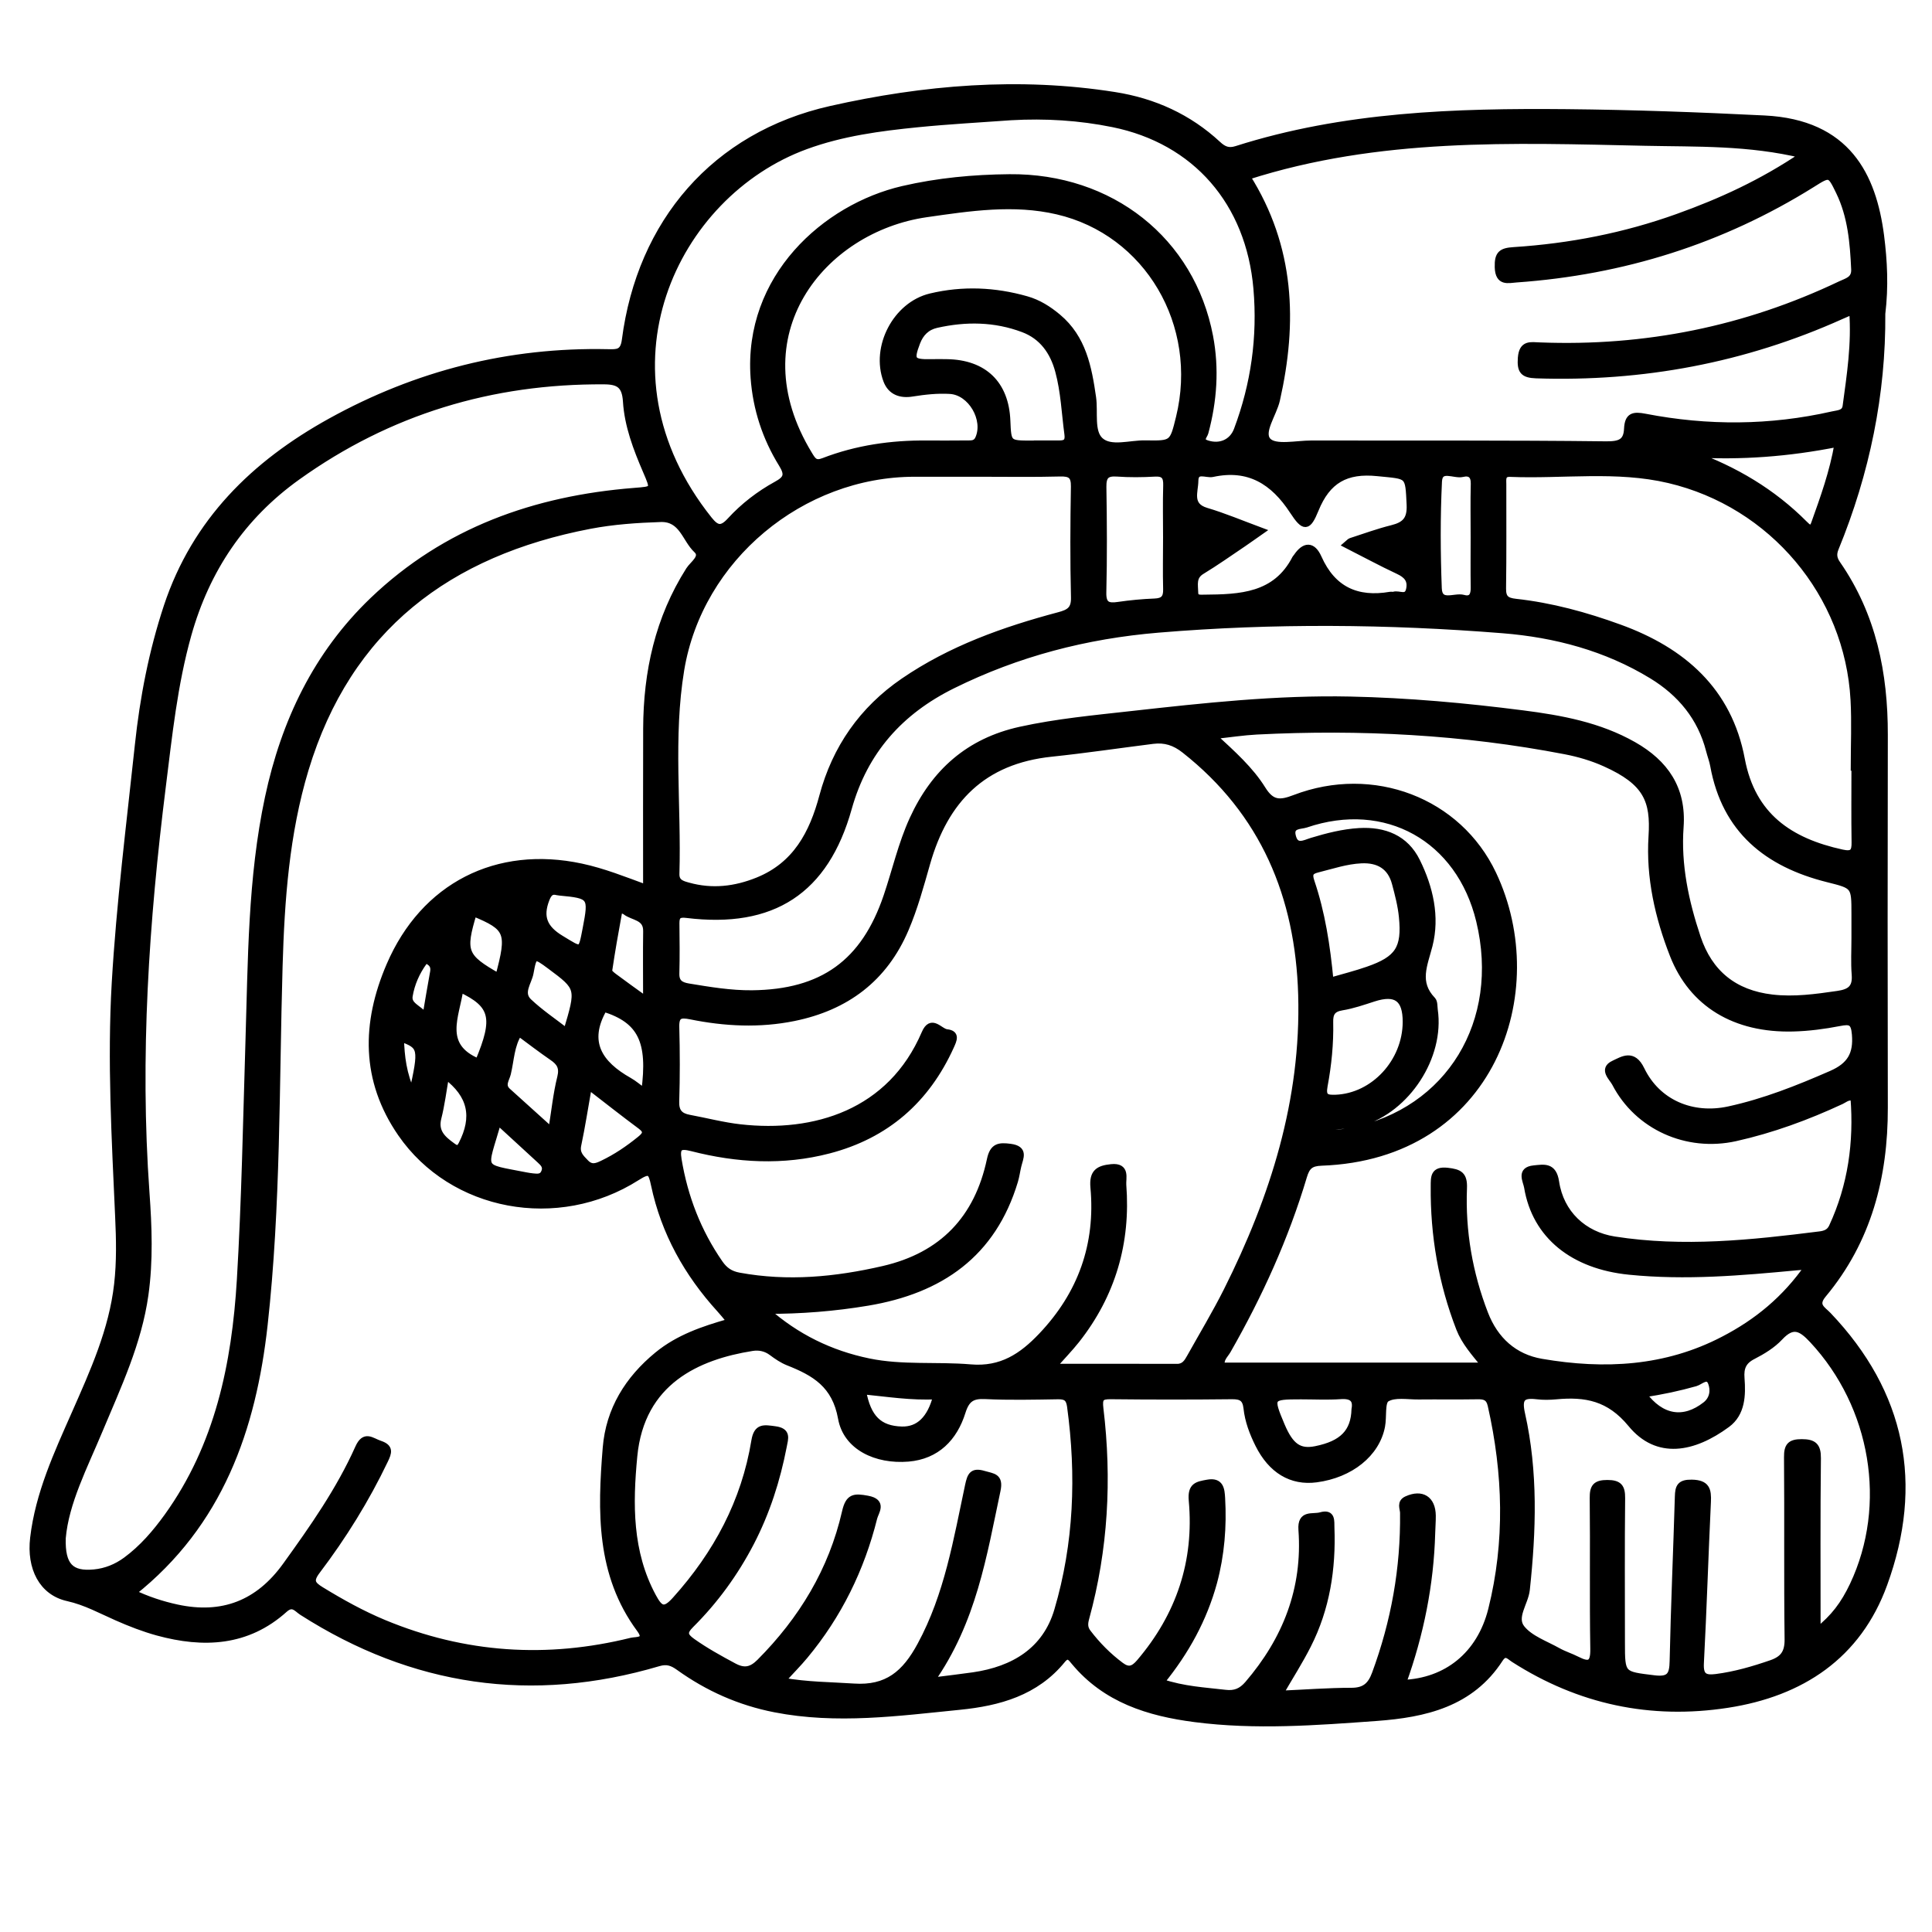 <?xml version="1.0" encoding="utf-8"?>
<!-- Generator: Adobe Illustrator 23.0.0, SVG Export Plug-In . SVG Version: 6.00 Build 0)  -->
<svg version="1.0" xmlns="http://www.w3.org/2000/svg" xmlns:xlink="http://www.w3.org/1999/xlink" x="0px" y="0px"
	 viewBox="0 0 3000 3000" style="enable-background:new 0 0 3000 3000;" xml:space="preserve">
<style type="text/css">
	.st0{stroke:#000000;stroke-width:10;stroke-miterlimit:10;}
</style>
<g id="Layer_1">
</g>
<g id="Layer_2">
	<g>
		<path class="st0" d="M2922.5,487.1c0.9,124.4-24.1,246.6-72.3,364.2c-4,9.7-2.6,16.6,3,24.6c55.3,79.9,73.4,169.9,73.2,265.3
			c-0.4,193-0.4,385.9,0,578.9c0.2,107.4-25.4,206.2-95.4,290.1c-14.3,17.1-0.6,23.1,7.9,32.1c115.4,121.2,143.3,262.2,86.7,417.5
			c-40.5,111.3-128.2,169.4-243.1,187.1c-119.2,18.4-230.1-5.3-331.8-70.4c-6.9-4.4-13.3-13.2-21.6-0.5
			c-45,69.7-116.7,85.8-191.5,91.3c-93.9,6.8-188.1,14-282.2,1.8c-71.9-9.3-138.6-30-187.3-88.6c-5.2-6.3-9.9-13.5-18.5-2.9
			c-41.1,50.5-98.5,66.3-159.6,72.4c-95.4,9.5-190.8,22.7-286.8,3.9c-54.7-10.7-104.1-32.7-149.1-65c-10.2-7.3-18.5-10.4-31.6-6.5
			c-196.4,58.1-381,31.2-553.5-79.1c-7.9-5-14.3-15.8-27.2-4.2c-58,52.2-125.9,55.1-197,35.7c-21.5-5.9-42.6-14.1-63-23.1
			c-25.1-11-48.7-24.2-76.5-30.4c-39.9-8.8-59-46.6-53.5-93.2c8.1-68.8,36.9-130.8,64.4-193.1c28.6-64.9,57.9-129.2,66-200.8
			c4-35,3.2-69.9,1.6-104.8c-5.4-121-12.3-241.8-5.3-363.1c7.2-123.6,22.8-246.3,35.9-369.3c7.8-73.4,21.7-145.2,44.9-215.4
			C303.2,809.5,394.7,720,513.2,654.4c133.9-74.1,277.4-110.5,430.6-107.2c14.6,0.3,24.2,0.9,26.8-19.2
			c23.6-182.7,139.4-318,319.4-358.5c144.7-32.6,292.4-45.1,440.9-21.6c60.9,9.6,114.9,34.1,160.3,76.2c8.7,8.1,16.4,11.5,28.7,7.6
			c167.3-53.3,339.9-58.8,513.3-57.2c102.3,1,204.4,4.7,306.6,9.8c129,6.4,168.7,88.6,180.8,181.8
			C2925.6,405.4,2927.6,444.8,2922.5,487.1z M1131.5,2053c0-2.1,0.4-3.3-0.1-3.8c-4.5-5.5-9-11-13.8-16.3
			c-50.5-55.5-86.1-119.2-101.7-192.8c-4.5-21.4-7.2-24.3-27.1-11.7c-122.8,78-286.4,47.6-366.3-68.3
			c-57.1-82.9-56.2-171.2-17.5-261.1c53.1-123.5,166.6-181.2,297.7-153.1c34.1,7.3,66.3,20.2,100.9,32.9c0-84.4-0.2-166,0.1-247.6
			c0.3-87.8,18.5-170.8,66.2-246c6-9.5,23.7-20.4,11.8-31.4c-17.8-16.6-22.2-49.3-55.9-48.2c-36.8,1.2-73.5,3.7-109.7,10.6
			c-219.4,42-375.4,158.6-441.9,378.6c-30,99.5-37.4,202.6-40.4,305.8c-5.4,185.6-2.7,371.7-23.2,556.5
			c-17.9,161.8-69.3,309.1-204.2,416.1c22.1,10.6,44.8,18.1,68.3,23.2c70.7,15.3,126.5-6.4,169-65.4c42-58.3,83.3-117,112.7-182.8
			c9.9-22.1,20.4-10.5,33.4-6.2c16.4,5.5,13.8,13.3,7.8,25.7c-29.1,60.9-64.6,118-105.3,171.7c-11.6,15.3-7.6,21,6.4,29.6
			c31.4,19.2,63.4,37,97.5,51.2c125.1,51.9,253.3,60.3,384.4,27.8c6.6-1.6,27,0.9,12.9-18.2c-63.1-85.3-60.6-183.2-52.6-281.5
			c4.8-59.2,34.2-106.7,80-144.3C1053.4,2077.3,1092.3,2064.2,1131.5,2053z M1634.7,2122.7c68.1,0,130.6-0.1,193.1,0.1
			c11.1,0,15.6-7.4,20-15.3c19.2-34.4,39.6-68.3,57.3-103.5c72.4-144.5,120.4-295.8,115.7-459.4c-4.4-152.7-58.3-282.9-181.4-379.9
			c-15.3-12.1-30.5-17-49.3-14.6c-52.5,6.6-104.8,14.4-157.3,19.9c-106.6,11.1-165.4,72.2-193.4,170.5
			c-9.8,34.4-19.2,69.1-33.3,102.1c-32.9,77.3-92.4,121.4-173.3,137.9c-53.5,10.9-107.2,8.2-160.4-2.6c-16.1-3.2-23.1-1.6-22.6,16.9
			c1,38.6,1.1,77.2-0.1,115.7c-0.5,16,6.1,22.8,20.5,25.5c26.4,4.9,52.6,11.8,79.2,14.8c115.4,13,233.5-22.5,286.5-146.2
			c10.5-24.5,23.2-2.6,34.3-1.4c15.6,1.7,10.6,11.8,6.3,21.4c-37.8,83.6-100.4,138.4-189.5,161.6c-71.1,18.5-142.2,14.5-212.7-3.6
			c-18.5-4.7-24.2-1.8-20.9,18c9.7,58.4,30.4,112.1,64.2,160.9c7.7,11.1,16.4,17.1,30,19.6c75.6,13.9,149.8,6.8,224-10.3
			c92-21.2,146.5-78.9,165.8-170c4.4-21,14-22,31.5-19.7c23.1,3.1,15.1,16.5,12.1,29.1c-1.9,7.8-2.9,15.9-5.2,23.6
			c-34.1,113.7-115.5,169.8-228.4,188.7c-51.9,8.7-104,12.8-157.2,12.7c46.4,41,99.2,66.8,158.8,79.1c52.4,10.8,105.6,4.8,158.2,9.3
			c47.8,4.1,79.9-17.5,110-49.2c61.7-64.9,89.1-141.9,81-230.7c-2.1-23.3,7.6-29,27.4-31c24.4-2.5,17.5,16.8,18.3,27.2
			c6.9,89.5-16.6,170.4-72.4,241.1C1661.1,2094.1,1649.5,2106,1634.7,2122.7z M2807.6,1966.2c-8.8,0.7-13,0.9-17.2,1.3
			c-86.6,8.2-173.1,15.7-260.4,6.9c-87.1-8.7-145.9-55.6-158.4-130.9c-1.7-10.1-12.2-26.6,10.2-28.9c16-1.6,30.4-4.8,34.2,20.7
			c7.3,48.8,43.1,82.3,90.8,89.7c106.7,16.7,212.8,5.5,318.8-7.9c8.2-1,15.3-3.4,19.3-12.1c29.7-64,38.9-131.2,33.5-200.5
			c-8.9-2.5-13.6,2.6-19.2,5.2c-52.9,24.6-107.5,44.7-164.5,57.4c-75.5,16.7-151.8-17.7-186.7-84.9c-4.5-8.7-20.7-21.9-2.1-30.5
			c13.8-6.4,29.9-17.7,42.8,9.2c25.1,51.9,79.3,74.3,135.6,62.1c55.4-12,107.6-32.8,159.5-55.5c29.2-12.8,39.4-30.4,36.8-61.4
			c-1.6-19.6-7.5-21.1-24.3-17.8c-23.7,4.6-47.9,7.8-72,8.4c-90.1,2.3-156.6-37.6-186.5-113.9c-23-58.8-37-120.5-33-184
			c3.6-55.9-8-84.5-72.7-113.5c-19.6-8.8-40.3-14.9-61.5-19c-158.5-30.6-318.4-38.9-479.3-30.7c-20.8,1.1-41.5,4.3-67.4,7.1
			c30.6,28.2,57.7,52.4,76.6,82.8c14.1,22.6,26.8,22.6,49.9,13.7c121.5-46.5,254.2,4.1,308.1,118c86.6,182.8-2.1,438.5-266.7,447.9
			c-17,0.6-22.7,6.3-27.3,21.5c-28.3,94.9-69,184.5-118.1,270.4c-4.1,7.2-12.1,13.5-9.2,23.8c135.3,0,270.1,0,408.5,0
			c-16.4-20.1-31.4-36.9-39.6-57.9c-27.5-71-40.2-144.7-39.5-220.8c0.1-14-0.8-26.3,21.1-23.8c18.4,2.1,26.1,5.7,25.2,26.9
			c-2.6,66.9,8.7,132.1,32.9,194.7c15.8,40.8,45.4,67.7,87.9,75c97.4,16.7,193.1,11.9,282.8-35
			C2728,2053.2,2771.9,2017.5,2807.6,1966.2z M97.1,2388.3c-1.3,43.4,13.2,57.1,48.9,53.7c18.2-1.7,34.7-8.4,49.5-19.2
			c25.6-18.8,45.9-42.5,64.4-68.1c78.9-109.9,105-236.5,112.9-367.6c7.3-122.6,9.5-245.6,13.3-368.4c4-127.2,3.5-254.7,30.3-380.2
			c25.1-117.7,75-222.5,162.6-306.4c113.2-108.3,252.1-157.3,405.8-169.5c31.2-2.5,31.2-1.6,18.3-31.6
			c-14.9-34.6-28.5-70.2-30.8-107.8c-1.6-24.9-11.3-31.3-34.2-31.4c-174.8-1.1-334.1,46.9-476.4,148.8
			c-85.5,61.2-141,143.6-169.5,245c-21.7,77.3-29.8,156.4-39.7,235.6c-26.2,209.6-40.5,419.4-25.4,630.7
			c3.8,52.6,5.8,105.6-1.6,158.5c-10.5,74.8-42.3,141.9-71,210.5C130.8,2277.6,101.9,2333.1,97.1,2388.3z M1936.5,274.3
			c69.3,109.9,73.2,226.2,46,346.8c-5,22.1-26.3,50.1-13.5,63.6c11.4,11.9,44,4.3,67.2,4.3c152.6,0.3,305.2-0.5,457.7,1.3
			c21.5,0.2,32-3.8,32.9-24.5c1-20,9.3-22,27.7-18.4c97.1,18.8,194.2,18.3,290.9-3.6c8.6-2,19.2-1.6,20.8-13.1
			c6.5-48.2,14.1-96.4,10.2-147.5c-7.8,3.4-12.6,5.4-17.4,7.6c-150.7,67.7-308.6,97.2-473.6,91.7c-20.1-0.7-25-6.5-23.5-26.8
			c1.8-22.9,14.8-19.5,29.3-19c163.3,6.3,319-24.9,466.7-95.3c10-4.8,22.3-7,21.6-23.2c-1.9-41.4-5.3-82.5-23.8-120.5
			c-14.2-29.3-14.4-28.8-42.1-11.4c-140.5,87.7-293.8,135.6-458.7,147.3c-13.1,0.9-28.1,6-28.9-18.6c-0.6-20.8,5.4-25.1,24.7-26.3
			c87.1-5.6,172.3-22.2,254.6-51.8c66.7-23.9,130.7-53.1,194.3-96.1c-84.1-20.4-164.9-17.7-244.8-19.4
			C2348.3,216.9,2140.8,208.7,1936.5,274.3z M2879.9,1457.1c0-12.6,0-25.1,0-37.7c0-44.3-0.1-44-42-54.5
			c-93.8-23.5-159.1-75.9-177.3-175.9c-1.4-7.9-4.4-15.5-6.4-23.3c-13.1-51.6-44.8-89.6-89.1-116.6c-70.9-43.3-150-64.3-231.7-70.8
			c-178.1-14.2-356.4-15.8-534.8-0.9c-112.4,9.4-218.6,37-319.4,86.9c-81.3,40.2-136.6,101.7-161.5,190.7
			c-36,128.7-118,181.8-251.4,165.4c-12-1.5-16.4,1.2-16.3,13.2c0.3,26,0.6,52.1-0.1,78c-0.4,14.2,7.1,18.5,19.1,20.5
			c32.7,5.4,65.4,10.9,98.8,10.6c109.4-1.2,174.1-47.7,209.1-150.9c13.5-39.8,22.7-81.1,40.3-119.6c33.5-73.2,87-121,166.9-138.7
			c57.1-12.6,115.1-17.9,172.9-24.4c112.8-12.6,225.7-24.9,339.4-22.5c89.7,1.9,179.1,10,268,21.4c59.6,7.6,118.9,18.5,172.2,48.8
			c49.1,27.9,77,67.8,72.7,127.2c-4.3,59,7.9,115.9,26.5,171.6c18.6,55.7,57.2,86.8,115.9,93.7c34.3,4,67.8-0.7,101.6-5.6
			c19.8-2.8,28.6-9.7,27-30.4C2878.8,1494.9,2879.9,1475.9,2879.9,1457.1z M1446.1,2610.1c26.5-3.4,46-5.6,65.4-8.4
			c62.5-9.1,112.1-38.7,130.5-101c30.6-103.6,34.5-209.9,19.9-317c-1.8-12.8-7-16-18.9-15.9c-37.7,0.6-75.4,1.5-113-0.3
			c-20.3-1-29.2,4.6-35.6,24.8c-12.6,40.4-39.8,68.6-84.1,72.3c-49.6,4.1-96-17.7-104-62.3c-9.4-52.3-41.5-70.7-82.5-86.9
			c-9-3.6-17.4-9.3-25.3-15.2c-9.3-7-19.6-9.1-30.5-7.4c-84.5,13.4-172.3,52.2-183.4,168.3c-7.1,74.2-8,148.8,29.3,218
			c10.7,19.8,17.5,24.4,34.9,4.9c63.9-71.1,107.4-152,122.9-246.7c3.7-22.4,14.6-19.9,31.4-17.7c20.5,2.6,16,13.6,13.6,26.3
			c-10.1,52.2-26.1,102.2-50.6,149.5c-24.6,47.3-55.6,90-93.3,127.5c-11.4,11.4-10.3,17.1,2.3,26.1c20.6,14.6,42.4,26.6,64.6,38.5
			c16,8.5,27.1,6.3,40.1-6.7c65.4-65.7,111.9-142.3,132.6-232.9c5.4-23.9,14.1-24.2,34.7-20.4c25.4,4.7,12.4,20.1,10.1,29.4
			c-19.8,79.3-55,151.2-107.4,214.2c-10.1,12.2-21.4,23.5-35.5,38.9c40.4,7,75.9,6.8,111.4,9.2c51.9,3.5,79.7-20.3,103.6-64.5
			c42.4-78.3,56.2-163.8,74.3-248.5c3.3-15.2,6.4-22.6,24.1-17.3c14.1,4.2,25.7,3.4,20.9,25.6
			C1527.2,2415.1,1511.4,2517.3,1446.1,2610.1z M1522.3,735.3c-34.1,0-68.2,0-102.3,0c-175.4,0.1-333.7,131.2-362.5,304.6
			c-17.4,104.9-4.4,211.3-7.5,317c-0.4,13.5,9.4,15.9,18.9,18.5c36.9,10.3,72.7,6.1,107.8-8.1c59.2-24,85-73,100.5-131
			c20-74.6,61.9-134.7,125.9-178.5c73.5-50.3,156.1-79.6,241.3-102.3c15.8-4.2,24.1-9,23.6-27.8c-1.4-57.4-1.1-114.8-0.1-172.2
			c0.3-17.3-6.1-21-21.9-20.6C1604.9,736,1563.6,735.3,1522.3,735.3z M1803.1,2611.9c35.1,11.8,67.4,13.2,99.4,17
			c15.1,1.8,25.1-2.4,35-13.8c59.3-69,90.3-148,83.7-239.6c-1.9-26.6,17.1-18.7,29.6-22.3c18.5-5.3,15.9,9.3,16.3,18.9
			c2.4,63.7-7.1,125.3-36.2,182.6c-12.7,25.1-27.9,48.8-43.4,75.6c39.2-1.7,75-4.5,110.8-4.5c20.3,0,30-8,36.9-26.6
			c29.9-80.8,44.8-164,43.8-250.1c-0.1-6.9-5.6-16,5.5-21c23.3-10.5,39.7-0.4,40,25.4c0.1,9-0.7,17.9-0.9,26.9
			c-2.2,79.9-17.8,157.3-45.1,233.1c67.1-2.6,119.6-43.2,137.4-114.2c26.3-105.2,23.1-211.4-0.8-317.1c-2.9-12.7-9.8-14.6-20.9-14.4
			c-30.5,0.5-61,0-91.5,0.3c-16.9,0.2-37-3.9-49.6,3.8c-8.1,5-4.5,28-7.4,42.8c-8.2,42.7-48.7,75.1-101.7,82.1
			c-38.6,5.1-70-13.7-90.1-54.1c-8.8-17.7-15.9-36.4-18-56.1c-1.7-15.1-8.2-19-22.6-18.9c-62.8,0.7-125.6,0.7-188.4,0
			c-15.7-0.2-18.4,3.4-16.5,19.6c13.2,109.7,7.3,218.4-22,325.3c-2.4,8.7-2.6,15.3,2.8,22.4c14.8,19.4,31.7,36.5,51.3,51.1
			c11.9,8.9,19.6,6.1,29-4.9c61.9-72.6,90-156.5,81.4-251.2c-2.1-23.1,8.3-24.5,24-27.4c20.6-3.8,21.7,10.2,22.5,23.9
			c2.5,44.1-1,87.6-12.5,130.6C1869.3,2514,1841.7,2564.5,1803.1,2611.9z M1570,181.7c-48.3,3.5-96.7,6.1-144.9,10.9
			c-58.9,5.9-117.4,13.6-173.7,34.2c-204.7,74.7-336,347.2-150.4,579.9c11.6,14.5,19.3,16.5,32.8,1.8c20.6-22.5,45.1-41.4,71.9-56.1
			c15.8-8.6,18.6-15.2,8.4-31.7c-25.3-40.9-40.1-85.9-43.6-134.3c-11.1-155.7,111.1-264.7,231.4-292.6
			c54.3-12.6,109.8-17.8,165.6-18.3c157.4-1.5,282.8,97.7,311.2,247c9.5,50,6,100-7.3,149.3c-1.3,5-10.2,12.6,2.9,16.9
			c20.1,6.5,39.2-1.5,46.6-21.2c26.6-70.8,36.9-144,30.4-219.4c-11.5-133.8-94.8-229.6-223.1-255.6
			C1676,181.9,1623.2,178.7,1570,181.7z M2822,2532.1c25.6-20.3,41.1-40.9,55.3-70.8c58.8-124.6,32.8-277.9-62.7-380.4
			c-17.7-19-30.4-26.3-50.9-4.3c-11.4,12.2-26.7,21.5-41.7,29.2c-15.3,7.8-19.4,18.1-18.1,34.4c2,26.4,1.1,54.4-22,71.5
			c-52.4,38.6-108.3,49.4-149.3-0.5c-33.8-41.1-70.6-47.6-116.5-43.3c-9.8,0.9-19.8,1.1-29.6-0.1c-22.6-2.7-28.9,3.1-23.4,27.6
			c20.3,90.3,17.2,181.6,7.4,273.1c-2.2,20.5-21.4,42.8-7.5,60c13.1,16.3,36.9,24.3,56.4,35.3c9.3,5.2,19.8,8.4,29.4,13.3
			c18.7,9.5,26,7.1,25.6-16.7c-1.3-78.1,0-156.1-0.9-234.2c-0.2-17.4,4.5-23.1,22.4-23.1c18.1,0,22.8,6.1,22.6,23.4
			c-0.8,74.5-0.3,149-0.3,223.5c0,51.5,0.2,50.2,50.6,56.4c24,2.9,28.4-5.4,28.8-27c1.8-85.2,5.6-170.3,8.1-255.5
			c0.4-14.8,2.9-21.6,21.2-21.3c23.2,0.4,25.7,10.7,24.8,29.7c-4,83.3-6.5,166.8-10.9,250.1c-1.1,20.3,6,24.3,24,22
			c29.6-3.8,57.7-12,85.8-21.7c18.6-6.5,25.7-16.5,25.5-37.2c-1.2-94.2-0.1-188.5-0.9-282.7c-0.2-17.7,4.8-23.1,22.5-23.1
			c18.4,0,25,5.4,24.8,24.5C2821.5,2352,2822,2439.8,2822,2532.1z M2879.9,1191.7c-0.4,0-0.8,0-1.1,0c0-35,1.6-70-0.3-104.9
			c-8.9-164-126.6-303.9-287-341.6c-81.4-19.2-164.4-6.4-246.6-9.7c-12.8-0.5-10.9,9-10.9,16.8c-0.1,53.8,0.4,107.6-0.4,161.4
			c-0.2,15.3,5.5,19.5,19.9,21.1c55.5,6.1,109.1,20.8,161.3,39.8c97.9,35.5,169.6,97.7,189.6,204.5c16.6,88.2,74.9,127.3,155.8,145
			c16.7,3.7,20.2-1.3,19.9-16.6C2879.5,1268.8,2879.9,1230.3,2879.9,1191.7z M1439.2,689c20.6,0,41.3,0.2,61.9-0.1
			c6.9-0.1,14.1,1,18.1-7.8c13.4-29.7-11.3-72.5-44-74.4c-19.7-1.2-39.3,1-58.9,4.1c-17.1,2.8-32.8-1.8-39.7-20
			c-19.5-51.7,14.7-117.4,68.5-130.2c49.8-11.9,99.6-9.7,148.8,4.3c18.4,5.2,34.1,15.1,48.8,27.4c39.1,32.7,47.6,78.4,54.3,124.9
			c3.3,22.9-3.5,53.1,11.5,66.8c16.3,14.9,46.3,4.3,70.2,4.8c42.3,0.8,42.3,0.2,52.3-40.4c35.4-144.5-48.9-287.8-189.1-320.4
			c-67.9-15.8-135.8-5.4-203.3,4.3c-162.4,23.3-295.3,187.7-182.1,373.5c5.8,9.5,9.2,15.4,22.3,10.3
			C1330.3,696.2,1384.1,688.5,1439.2,689z M1958.6,824.5c-11.9,8.3-19.7,14-27.7,19.4c-21.5,14.5-42.7,29.5-64.9,43
			c-14.2,8.6-10.6,21.3-10.4,33.4c0.1,9.2,7.5,8.1,13.8,8.1c56-0.5,111.6-2.1,142.1-61.6c0.4-0.8,1.2-1.3,1.7-2.1
			c12.3-18.3,24.9-19.3,34.2,1.6c22,49.4,59.8,66.5,111.5,57.6c1.7-0.3,3.7,0.4,5.3-0.1c8.1-2.7,20.7,7,24.1-8.4
			c3.2-14.7-3.8-22.6-17.1-28.8c-26.8-12.5-52.8-26.7-80.4-40.7c4-3.4,5.2-5,6.7-5.5c21.3-6.9,42.3-14.6,64-20
			c20.1-5,28.7-13.6,27.7-36.5c-2.3-48.3-1-44.5-50-49.5c-49.2-5.1-78.1,11.5-96.5,56.8c-11.8,29-17.5,29.4-35.1,2.5
			c-30.2-46.4-68.7-70.2-124.8-58c-9.6,2.1-26.8-8.4-27,11.1c-0.1,16.6-10.5,38.2,17.2,46.6C1900.4,801.5,1926.9,812.7,1958.6,824.5
			z M2046.1,1755c17.4,6.5,35.1,4.3,52.5,0.9c151.7-30.1,236.4-169.3,198.6-326c-30.9-128.2-145.3-192-269.5-149.7
			c-8.1,2.7-24.7,0.6-20.6,17.8c4.7,20.1,18.9,11.1,30,7.8c24.1-7.3,48.4-13.5,73.5-15c38.9-2.2,71.8,10.5,89.6,46.7
			c20.2,40.9,30.6,86,19.3,130.4c-7.8,30.5-21.4,57.5,4.9,84.9c3.1,3.2,2.5,10.2,3.2,15.5c10.5,72.7-42.9,154.1-113.3,174.9
			C2091.9,1749.7,2068.4,1746.6,2046.1,1755z M1610.3,689c0,0,0-0.1,0-0.1c11.6,0,23.3-0.1,34.9,0c10.1,0.1,14.1-3.6,12.6-14.7
			c-4.4-32.7-5.6-65.9-14.3-98c-8.1-30.1-24.9-54-54.8-65.2c-43.9-16.5-89.1-17-134.5-6.8c-15.1,3.4-24.8,13.1-30.3,27.6
			c-10.6,27.7-8,31.5,22,30.9c8-0.2,16.1-0.1,24.1,0c57.9,0.8,91.6,33.3,93.9,90.6c1.5,35.8,1.5,35.8,38.2,35.8
			C1604.9,689,1607.6,689,1610.3,689z M2065.7,1523.1c20.9-6.1,39.9-10.8,58.4-17.3c46.9-16.3,58-33,53.1-82.1
			c-1.7-17.6-6.3-35.1-10.9-52.3c-7.1-26.5-26.2-37.1-52.6-35.8c-23.4,1.1-45.5,8.7-68,14.3c-11.4,2.8-13.5,7.4-9.6,18.9
			C2052.5,1417.2,2060.4,1467.5,2065.7,1523.1z M1811,834.4c0-26.9-0.6-53.7,0.2-80.6c0.4-13.6-3.4-19.5-18-18.7
			c-19.6,1.1-39.4,1.3-59-0.1c-16.6-1.1-21.4,4.7-21.2,21.1c0.9,54.6,1.2,109.2-0.1,163.8c-0.5,19.7,7.7,22.1,23.8,19.7
			c18.6-2.7,37.3-4.5,56-5.2c13.7-0.5,18.8-5.7,18.4-19.5C1810.4,888.1,1811,861.2,1811,834.4z M2183.1,1586.9
			c0.1-36.7-15.5-47.8-50.2-36.6c-16.1,5.2-32.4,10.9-49,13.6c-14.9,2.4-19.1,9.5-18.7,23.4c0.7,33.2-2.6,66.3-8.7,98.8
			c-3.3,17.7,3.3,19.3,17.6,18.8C2133,1702.6,2182.9,1649,2183.1,1586.9z M2627.9,705.2c66,23.9,124.6,58.6,174,108.2
			c5.4,5.4,11.2,11.3,15.4-0.5c14.2-39.8,28.7-79.6,36.3-124C2776.8,704.2,2703,709.6,2627.9,705.2z M2288.6,834.3
			c0-27.7-0.5-55.4,0.2-83.1c0.3-13.6-6.5-18.3-17.9-15.5c-12.7,3.1-35.6-11.6-36.8,11.8c-2.7,55.3-2.4,110.8-0.3,166.1
			c1,26,25,11.3,38.4,15c13.1,3.7,16.8-4.5,16.5-16.6C2288.3,886.1,2288.6,860.2,2288.6,834.3z M2103.6,2188.4
			c2.9-15.3-3.9-22.1-22-20.8c-20.4,1.4-41.1,0.3-61.6,0.3c-48.1,0-48.8,1-29.9,45.8c13.8,32.5,27.5,42,53.1,36.8
			C2084.3,2242.2,2102.6,2224,2103.6,2188.4z M856.3,1755.7c5-30.8,7.6-57.3,14-82.9c3.8-15.4-1.2-23.2-12.7-31
			c-17.6-12.1-34.5-25.1-51.7-37.8c-12.4,19.1-12.5,41.8-17.6,63c-2.1,8.8-10,18.3,0,27.3C810,1713.9,831.6,1733.4,856.3,1755.7z
			 M914.1,1686.6c-6,33.7-10.4,62.7-16.5,91.4c-2.8,13.1,4.1,19.3,11.7,27.2c8.9,9.3,16.9,6.2,26.3,1.7c21.1-10.1,40.1-23,58.2-37.7
			c8.3-6.7,12.3-12.1,1.3-20.4C968.8,1729.3,943.1,1709,914.1,1686.6z M1000.7,1695.3c10.8-79.1-6-111.2-62.9-129.2
			c-30.1,52.1-6.9,86.1,39,112C984.5,1682.4,991.3,1688.4,1000.7,1695.3z M1003.6,1552.8c0-39.3-0.4-73.1,0.1-106.9
			c0.3-22.6-20.8-21.1-32.4-30.2c-3.1-2.4-9.5-3.9-10.6,2.4c-5.5,29.7-10.7,59.4-15.1,89.2c-0.4,2.7,4.9,6.9,8.3,9.4
			C968.7,1527.8,983.8,1538.5,1003.6,1552.8z M879.7,1601.7c20.2-67.6,20.2-67.6-25.6-101.7c-24.1-17.9-25.4-18.2-30.6,10.8
			c-2.6,14.5-17,30.9-2.3,44.7C838.9,1572.2,859.4,1586,879.7,1601.7z M1339.9,2160.1c7.7,41.9,25.3,59,60.4,60
			c26.1,0.7,44.5-16.5,53.6-52.3C1415.3,2169.9,1377.9,2163.8,1339.9,2160.1z M865.3,1385.1c-9.3-2.7-13.5,2.2-17,11.2
			c-10.8,27.7-3.2,45.5,22.9,61.2c32.6,19.7,31.3,21.8,38.5-15.4c9.7-50.3,8.6-51.9-41.1-56.5
			C867.8,1385.6,866.9,1385.4,865.3,1385.1z M742.7,1648.8c28.7-68.1,23.7-88.8-28.2-113.2C708.8,1577.5,682.5,1623.8,742.7,1648.8z
			 M773.4,1741.8c-22.3,78.2-30.6,69,43.4,83.6c3.5,0.7,7,1.2,10.6,1.6c7.2,0.7,14.5,1.7,18-7.1c3.4-8.3-1.4-13.3-6.9-18.3
			C817.6,1782.4,796.7,1763.2,773.4,1741.8z M774.1,1516.5c18.5-68.8,15.5-76.2-38.8-98.7C717.2,1477.9,720.3,1486,774.1,1516.5z
			 M692.3,1670.7c-4.1,23.4-6.7,44.6-11.9,65.1c-5.6,22,7.2,32.9,22,43.6c5.6,4.1,9.9,6.4,14.4-2.4
			C738.7,1734.5,731.8,1700.4,692.3,1670.7z M2551.7,2164.8c27.9,38,63,43.1,96.7,16.7c11.8-9.3,13-23.1,8.9-34.1
			c-5.4-14.5-17-1.9-24.5,0.2C2606.9,2154.9,2580.8,2160.6,2551.7,2164.8z M661,1577.9c4.5-26.4,7.9-47.1,11.7-67.7
			c1.3-6.8,0.3-12.2-5.6-16.3c-3-2.1-6-4-8.8-0.1c-11.5,15.8-19.4,33.8-22.5,52.7C633.4,1561.1,649.4,1564.9,661,1577.9z
			 M640,1697.9c15.7-70.3,14.9-73.7-17.7-85.5C623.1,1640.6,626.2,1667.6,640,1697.9z"/>
	</g>
</g>
</svg>
